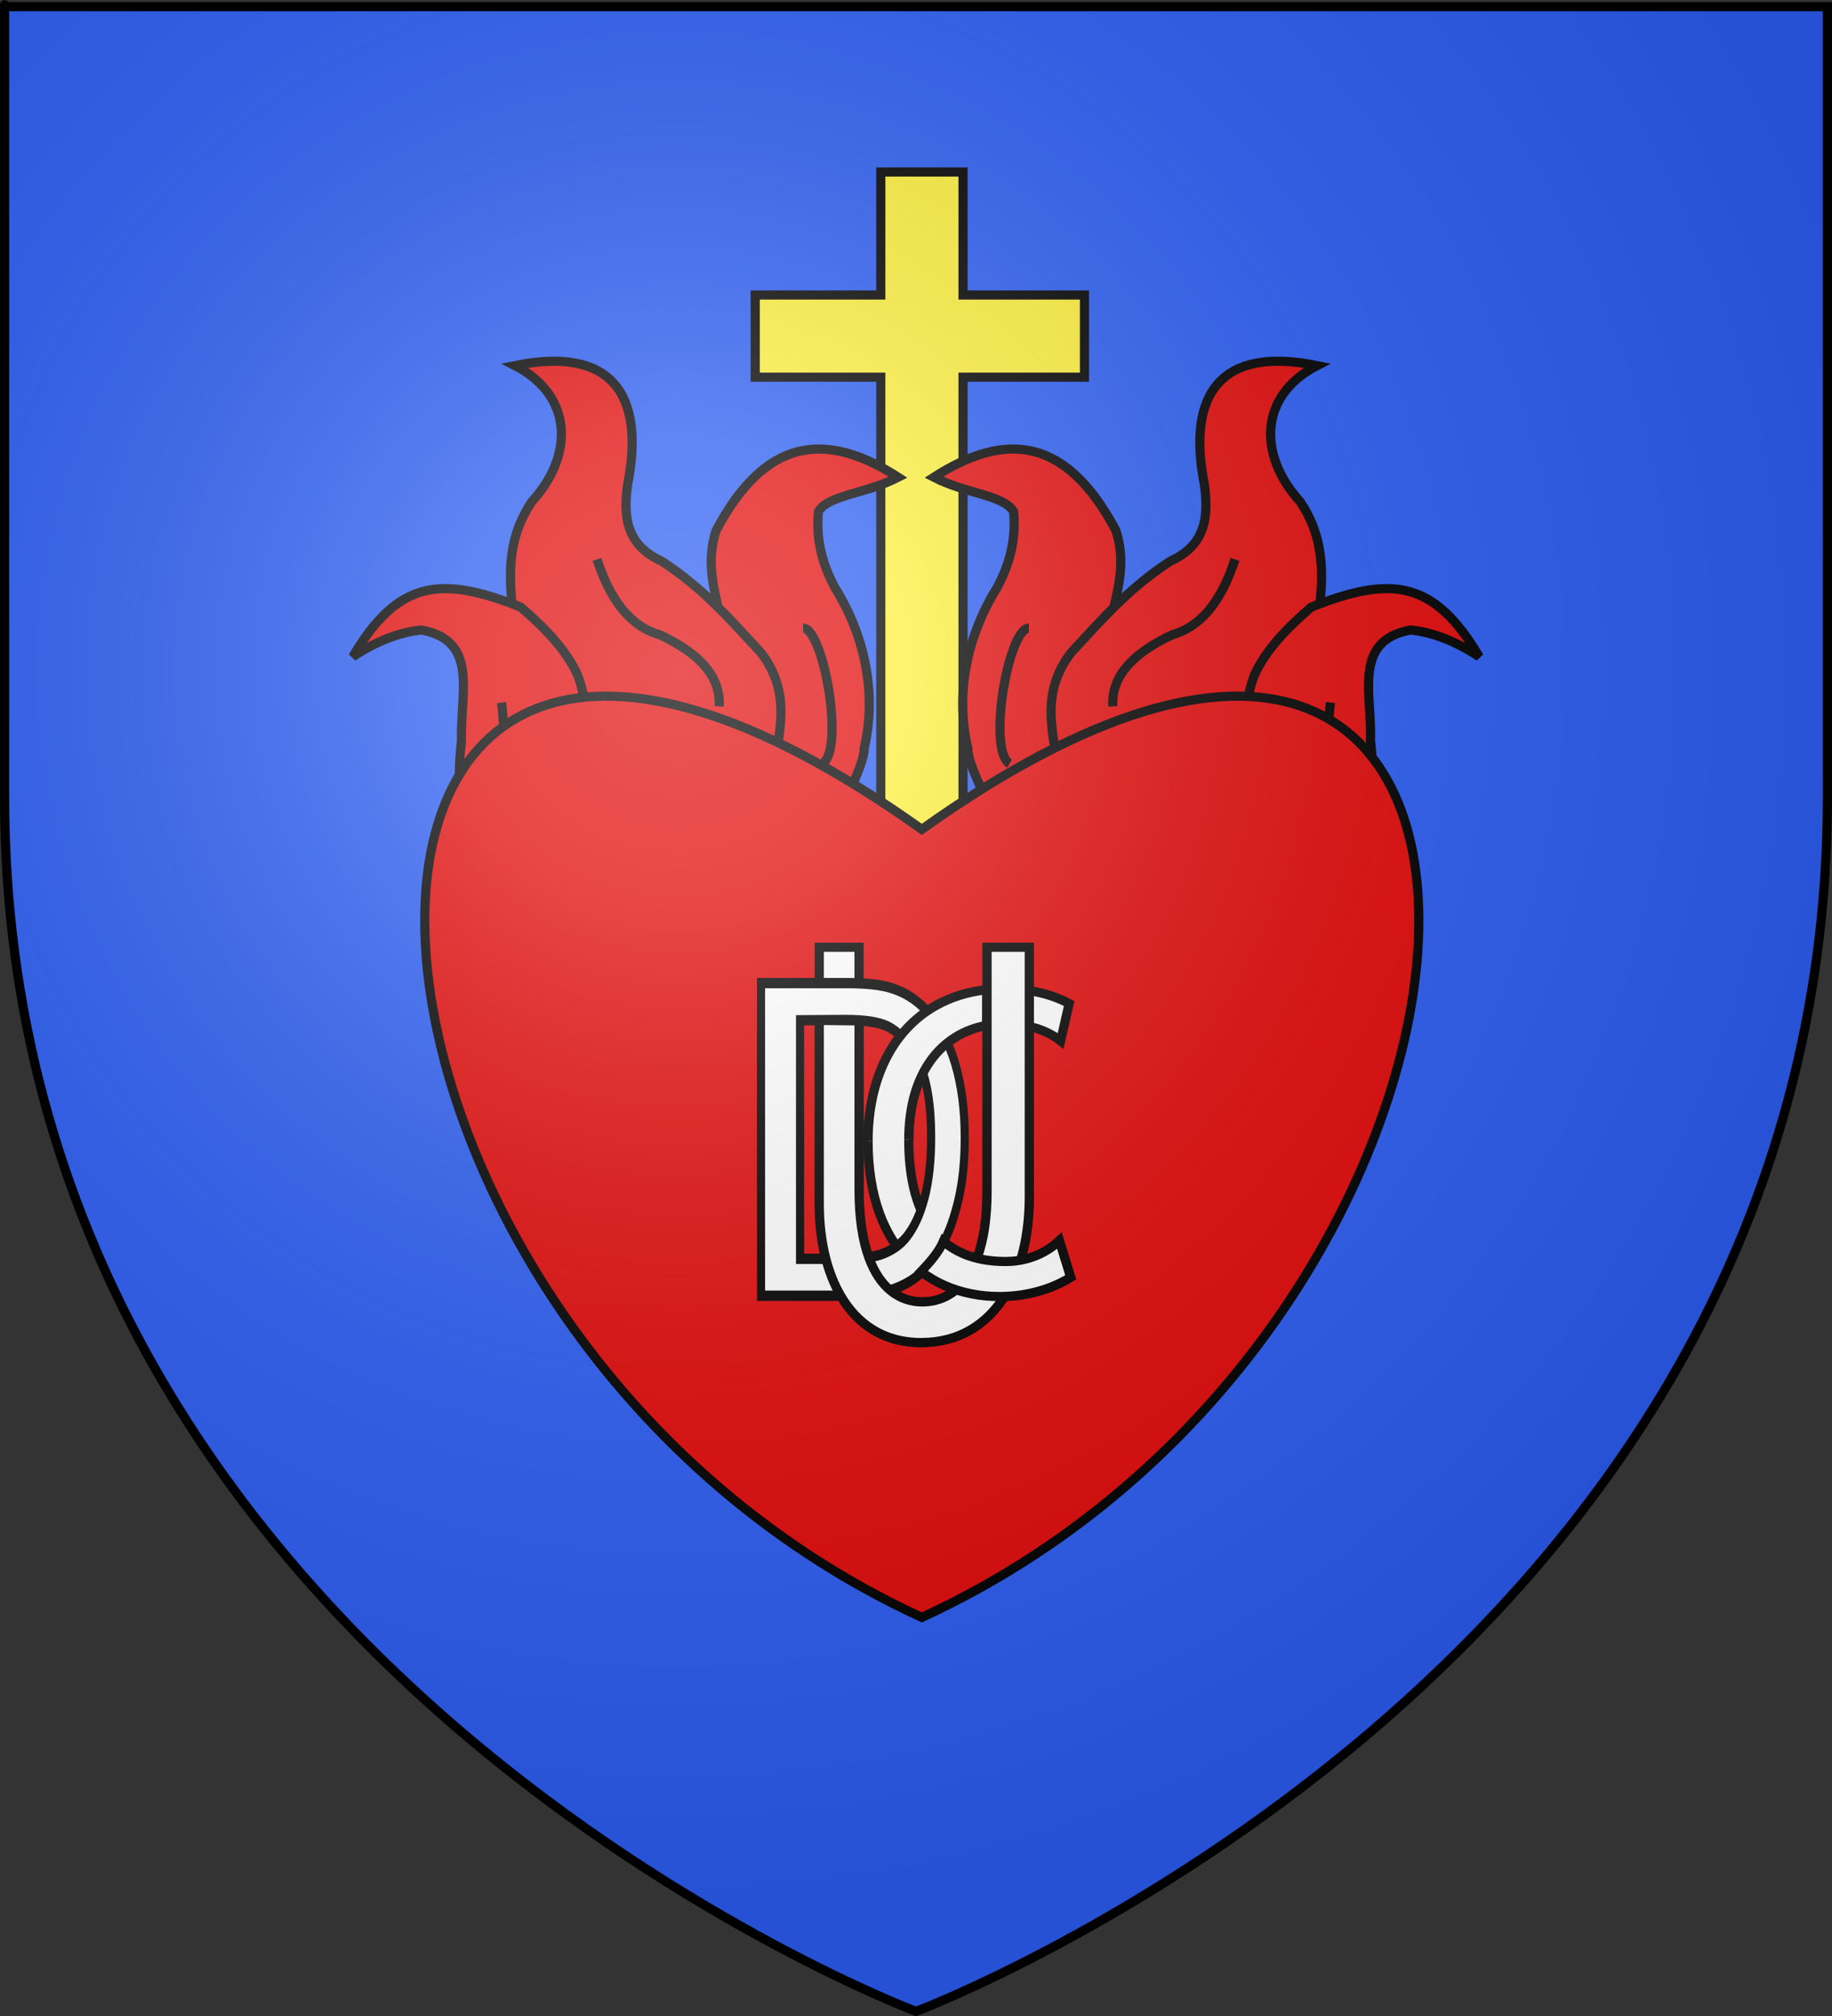 <?xml version="1.0" encoding="UTF-8" standalone="no"?>
<svg
   xmlns:dc="http://purl.org/dc/elements/1.1/"
   xmlns:cc="http://creativecommons.org/ns#"
   xmlns:rdf="http://www.w3.org/1999/02/22-rdf-syntax-ns#"
   xmlns:svg="http://www.w3.org/2000/svg"
   xmlns="http://www.w3.org/2000/svg"
   xmlns:xlink="http://www.w3.org/1999/xlink"
   xmlns:sodipodi="http://sodipodi.sourceforge.net/DTD/sodipodi-0.dtd"
   xmlns:inkscape="http://www.inkscape.org/namespaces/inkscape"
   height="660"
   width="600"
   version="1.0"
   id="svg2"
   sodipodi:version="0.32"
   inkscape:version="0.46"
   sodipodi:docname="La Ville-aux-Dames (37).svg"
   sodipodi:docbase="C:\Users\Jany\Documents\aaaOuiqui\Blasons\Blasons Hérault"
   inkscape:export-filename="/Users/olivier/Desktop/Blason Rouge/Blason_Vide_3D.png"
   inkscape:export-xdpi="144"
   inkscape:export-ydpi="144"
   inkscape:output_extension="org.inkscape.output.svg.inkscape">
  <rect width="100%" height="100%" fill="#333333" stroke="none"/>
  <sodipodi:namedview
     inkscape:window-height="712"
     inkscape:window-width="1024"
     inkscape:pageshadow="2"
     inkscape:pageopacity="0.0"
     guidetolerance="10.0"
     gridtolerance="10.0"
     objecttolerance="10.0"
     borderopacity="1.0"
     bordercolor="#666666"
     pagecolor="#ffffff"
     id="base"
     showgrid="false"
     height="660px"
     inkscape:zoom="0.80000001"
     inkscape:cx="337.97047"
     inkscape:cy="343.14719"
     inkscape:window-x="0"
     inkscape:window-y="22"
     inkscape:current-layer="g3660" />
  <desc
     id="desc4">Flag of Canton of Valais (Wallis)</desc>
  <defs
     id="defs6">
    <inkscape:perspective
       sodipodi:type="inkscape:persp3d"
       inkscape:vp_x="0 : 330 : 1"
       inkscape:vp_y="0 : 1000 : 0"
       inkscape:vp_z="600 : 330 : 1"
       inkscape:persp3d-origin="300 : 220 : 1"
       id="perspective69" />
    <linearGradient
       id="linearGradient2893">
      <stop
         style="stop-color:white;stop-opacity:0.314;"
         offset="0"
         id="stop2895" />
      <stop
         id="stop2897"
         offset="0.19"
         style="stop-color:white;stop-opacity:0.251;" />
      <stop
         style="stop-color:#6b6b6b;stop-opacity:0.125;"
         offset="0.6"
         id="stop2901" />
      <stop
         style="stop-color:black;stop-opacity:0.125;"
         offset="1"
         id="stop2899" />
    </linearGradient>
    <radialGradient
       inkscape:collect="always"
       xlink:href="#linearGradient2893"
       id="radialGradient3163"
       gradientUnits="userSpaceOnUse"
       gradientTransform="matrix(1.353,0,0,1.349,-77.629,-85.747)"
       cx="221.445"
       cy="226.331"
       fx="221.445"
       fy="226.331"
       r="300" />
    <inkscape:perspective
       id="perspective27695"
       inkscape:persp3d-origin="372.04724 : 350.78739 : 1"
       inkscape:vp_z="744.09448 : 526.18109 : 1"
       inkscape:vp_y="0 : 1000 : 0"
       inkscape:vp_x="0 : 526.18109 : 1"
       sodipodi:type="inkscape:persp3d" />
    <inkscape:perspective
       id="perspective2443"
       inkscape:persp3d-origin="372.04724 : 350.78739 : 1"
       inkscape:vp_z="744.09448 : 526.18109 : 1"
       inkscape:vp_y="0 : 1000 : 0"
       inkscape:vp_x="0 : 526.18109 : 1"
       sodipodi:type="inkscape:persp3d" />
    <inkscape:perspective
       id="perspective6023"
       inkscape:persp3d-origin="271.90549 : 167.9985 : 1"
       inkscape:vp_z="543.81097 : 251.99776 : 1"
       inkscape:vp_y="0 : 1000 : 0"
       inkscape:vp_x="0 : 251.99776 : 1"
       sodipodi:type="inkscape:persp3d" />
    <inkscape:perspective
       id="perspective2567"
       inkscape:persp3d-origin="63.199001 : 12.6 : 1"
       inkscape:vp_z="126.398 : 18.9 : 1"
       inkscape:vp_y="0 : 1000 : 0"
       inkscape:vp_x="0 : 18.9 : 1"
       sodipodi:type="inkscape:persp3d" />
    <inkscape:perspective
       sodipodi:type="inkscape:persp3d"
       inkscape:vp_x="0 : 300 : 1"
       inkscape:vp_y="0 : 1000 : 0"
       inkscape:vp_z="435 : 300 : 1"
       inkscape:persp3d-origin="217.5 : 200 : 1"
       id="perspective15" />
    <style
       id="style6"
       type="text/css">
   
    .fil0 {fill:black;fill-rule:nonzero}
   
  </style>
    <inkscape:perspective
       id="perspective18"
       inkscape:persp3d-origin="250 : 133 : 1"
       inkscape:vp_z="500 : 199.5 : 1"
       inkscape:vp_y="0 : 1000 : 0"
       inkscape:vp_x="0 : 199.5 : 1"
       sodipodi:type="inkscape:persp3d" />
    <inkscape:perspective
       id="perspective2696"
       inkscape:persp3d-origin="68.323997 : 12.283667 : 1"
       inkscape:vp_z="136.64799 : 18.425501 : 1"
       inkscape:vp_y="0 : 1000 : 0"
       inkscape:vp_x="0 : 18.425501 : 1"
       sodipodi:type="inkscape:persp3d" />
    <inkscape:perspective
       id="perspective3658"
       inkscape:persp3d-origin="372.04724 : 350.78739 : 1"
       inkscape:vp_z="744.09448 : 526.18109 : 1"
       inkscape:vp_y="0 : 1000 : 0"
       inkscape:vp_x="0 : 526.18109 : 1"
       sodipodi:type="inkscape:persp3d" />
  </defs>
  <g
     inkscape:groupmode="layer"
     id="layer3"
     inkscape:label="Fond écu"
     style="display:inline">
    <path
       id="path2855"
       style="fill:#2b5df2;fill-opacity:1;fill-rule:evenodd;stroke:none;stroke-width:1px;stroke-linecap:butt;stroke-linejoin:miter;stroke-opacity:1"
       d="M 300,658.5 C 300,658.5 598.5,546.18 598.5,260.728 C 598.5,-24.723 598.5,2.176 598.5,2.176 L 1.5,2.176 L 1.5,260.728 C 1.5,546.18 300,658.5 300,658.5 z"
       sodipodi:nodetypes="cccccc" />
    <g
       id="g2573"
       inkscape:label="Calque 1"
       transform="translate(-476.86,-419.878)" />
  </g>
  <g
     inkscape:groupmode="layer"
     id="layer4"
     inkscape:label="Meubles">
    <g
       id="g6029"
       style="stroke:#000000;stroke-width:3;stroke-miterlimit:4;stroke-dasharray:none"
       transform="translate(689.283,0)">
      <path
         sodipodi:nodetypes="cccccccccccccc"
         id="path3231"
         d="M -441.942,96.582 L -441.942,123.483 L -400.815,123.483 L -400.815,270.207 L -382.722,296.724 L -373.883,272.859 L -373.883,123.483 L -334.108,123.483 L -334.108,96.582 L -373.883,96.582 L -373.883,56.308 L -400.815,56.308 L -400.815,96.582 L -441.942,96.582 z"
         style="fill:#fcef3c;fill-rule:evenodd;stroke:#000000;stroke-width:3;stroke-linecap:butt;stroke-linejoin:miter;stroke-miterlimit:4;stroke-dasharray:none;stroke-opacity:1" />
      <g
         id="g3233"
         style="stroke:#000000;stroke-width:3;stroke-miterlimit:4;stroke-dasharray:none">
        <path
           style="fill:#e20909;fill-rule:evenodd;stroke:#000000;stroke-width:3;stroke-linecap:butt;stroke-linejoin:miter;stroke-miterlimit:4;stroke-dasharray:none;stroke-opacity:1"
           d="M -395.116,156.241 C -419.025,140.877 -438.707,143.347 -454.786,173.75 C -459.401,188.349 -452.32,198.868 -452.5,211.25 L -441.25,267.5 C -441.25,267.5 -416.576,278.697 -415,270 C -413.75,263.104 -406.25,250.998 -406.25,245 C -402.006,226.773 -406.13,207.927 -415.876,192.321 C -419.519,185.394 -422.135,177.72 -421.25,167.5 C -417.972,161.979 -405.846,161.762 -395.116,156.241 z"
           id="path2453"
           sodipodi:nodetypes="ccccscccc" />
        <path
           style="fill:#e20909;fill-rule:evenodd;stroke:#000000;stroke-width:3;stroke-linecap:butt;stroke-linejoin:miter;stroke-miterlimit:4;stroke-dasharray:none;stroke-opacity:1"
           d="M -520,221.25 C -518.978,202.24 -527.943,183.23 -515.092,164.22 C -501.173,148.941 -501.66,129.471 -520.625,119.688 C -489.343,113.292 -477.79,128.693 -483.75,158.75 C -485.131,169.007 -484.311,178.44 -472.5,183.75 C -458.172,193.168 -449.556,203.537 -440,213.75 C -428.109,229.415 -436.232,243.829 -436.25,258.75 L -491.847,262.958 L -520,221.25 z"
           id="path2451"
           sodipodi:nodetypes="ccccccccc" />
        <path
           style="fill:#e20909;fill-rule:evenodd;stroke:#000000;stroke-width:3;stroke-linecap:butt;stroke-linejoin:miter;stroke-miterlimit:4;stroke-dasharray:none;stroke-opacity:1"
           d="M -527.5,293.438 C -534.356,280.049 -541.046,266.48 -538.125,242.5 C -538.655,226.958 -532.29,209.773 -551.25,206.25 C -558.75,207.017 -566.25,210.068 -573.75,215 C -558.743,189.584 -544.564,188.536 -518.75,198.75 C -510.807,205.573 -503.805,212.772 -500,221.25 C -495.487,233.75 -497.01,246.25 -496.25,258.75 L -527.5,293.438 z"
           id="path2449"
           sodipodi:nodetypes="cccccccc" />
        <path
           style="fill:none;fill-rule:evenodd;stroke:#000000;stroke-width:3;stroke-linecap:butt;stroke-linejoin:miter;stroke-miterlimit:4;stroke-dasharray:none;stroke-opacity:1"
           d="M -493.75,183.125 C -489.455,196.429 -482.841,205.094 -473.245,207.795 C -459.057,214.383 -453.213,222.306 -453.75,231.25"
           id="path3225"
           sodipodi:nodetypes="ccc" />
        <path
           style="fill:none;fill-rule:evenodd;stroke:#000000;stroke-width:3;stroke-linecap:butt;stroke-linejoin:miter;stroke-miterlimit:4;stroke-dasharray:none;stroke-opacity:1"
           d="M -426.25,205.625 C -419.538,205.71 -412.569,245.519 -419.931,250.006"
           id="path3227"
           sodipodi:nodetypes="cc" />
        <path
           style="fill:none;fill-rule:evenodd;stroke:#000000;stroke-width:3;stroke-linecap:butt;stroke-linejoin:miter;stroke-miterlimit:4;stroke-dasharray:none;stroke-opacity:1"
           d="M -525,230 C -523.45,243.958 -523.716,257.917 -526.875,271.875"
           id="path3229"
           sodipodi:nodetypes="cc" />
      </g>
      <g
         transform="matrix(-1,0,0,1,-778.566,0)"
         id="g3241"
         style="stroke:#000000;stroke-width:3;stroke-miterlimit:4;stroke-dasharray:none">
        <path
           sodipodi:nodetypes="ccccscccc"
           id="path3243"
           d="M -395.116,156.241 C -419.025,140.877 -438.707,143.347 -454.786,173.75 C -459.401,188.349 -452.32,198.868 -452.5,211.25 L -441.25,267.5 C -441.25,267.5 -416.576,278.697 -415,270 C -413.75,263.104 -406.25,250.998 -406.25,245 C -402.006,226.773 -406.13,207.927 -415.876,192.321 C -419.519,185.394 -422.135,177.72 -421.25,167.5 C -417.972,161.979 -405.846,161.762 -395.116,156.241 z"
           style="fill:#e20909;fill-rule:evenodd;stroke:#000000;stroke-width:3;stroke-linecap:butt;stroke-linejoin:miter;stroke-miterlimit:4;stroke-dasharray:none;stroke-opacity:1" />
        <path
           sodipodi:nodetypes="ccccccccc"
           id="path3245"
           d="M -520,221.25 C -518.978,202.24 -527.943,183.23 -515.092,164.22 C -501.173,148.941 -501.66,129.471 -520.625,119.688 C -489.343,113.292 -477.79,128.693 -483.75,158.75 C -485.131,169.007 -484.311,178.44 -472.5,183.75 C -458.172,193.168 -449.556,203.537 -440,213.75 C -428.109,229.415 -436.232,243.829 -436.25,258.75 L -491.847,262.958 L -520,221.25 z"
           style="fill:#e20909;fill-rule:evenodd;stroke:#000000;stroke-width:3;stroke-linecap:butt;stroke-linejoin:miter;stroke-miterlimit:4;stroke-dasharray:none;stroke-opacity:1" />
        <path
           sodipodi:nodetypes="cccccccc"
           id="path3247"
           d="M -527.5,293.438 C -534.356,280.049 -541.046,266.48 -538.125,242.5 C -538.655,226.958 -532.29,209.773 -551.25,206.25 C -558.75,207.017 -566.25,210.068 -573.75,215 C -558.743,189.584 -544.564,188.536 -518.75,198.75 C -510.807,205.573 -503.805,212.772 -500,221.25 C -495.487,233.75 -497.01,246.25 -496.25,258.75 L -527.5,293.438 z"
           style="fill:#e20909;fill-rule:evenodd;stroke:#000000;stroke-width:3;stroke-linecap:butt;stroke-linejoin:miter;stroke-miterlimit:4;stroke-dasharray:none;stroke-opacity:1" />
        <path
           sodipodi:nodetypes="ccc"
           id="path3249"
           d="M -493.75,183.125 C -489.455,196.429 -482.841,205.094 -473.245,207.795 C -459.057,214.383 -453.213,222.306 -453.75,231.25"
           style="fill:none;fill-rule:evenodd;stroke:#000000;stroke-width:3;stroke-linecap:butt;stroke-linejoin:miter;stroke-miterlimit:4;stroke-dasharray:none;stroke-opacity:1" />
        <path
           sodipodi:nodetypes="cc"
           id="path3251"
           d="M -426.25,205.625 C -419.538,205.71 -412.569,245.519 -419.931,250.006"
           style="fill:none;fill-rule:evenodd;stroke:#000000;stroke-width:3;stroke-linecap:butt;stroke-linejoin:miter;stroke-miterlimit:4;stroke-dasharray:none;stroke-opacity:1" />
        <path
           sodipodi:nodetypes="cc"
           id="path3253"
           d="M -525,230 C -523.45,243.958 -523.716,257.917 -526.875,271.875"
           style="fill:none;fill-rule:evenodd;stroke:#000000;stroke-width:3;stroke-linecap:butt;stroke-linejoin:miter;stroke-miterlimit:4;stroke-dasharray:none;stroke-opacity:1" />
      </g>
      <g
         style="fill:#e20909;stroke:#000000;stroke-width:4.987;stroke-miterlimit:4;stroke-dasharray:none"
         transform="matrix(0.602,0,0,0.602,-608.52,148.747)"
         id="g6026">
        <path
           d="M 367.337,203.935 C 738.3,-60.311 717.302,471.511 367.337,632.501 C 17.371,471.511 -3.627,-60.311 367.337,203.935 z"
           style="fill:#e20909;fill-opacity:1;fill-rule:evenodd;stroke:#000000;stroke-width:4.987;stroke-linecap:butt;stroke-linejoin:miter;stroke-miterlimit:4;stroke-dasharray:none;stroke-opacity:1"
           id="path3659" />
      </g>
    </g>
    <g
       id="g3530"
       transform="translate(-22.458,0)">
      <path
         id="path5"
         d="M 369.822,340.765 C 364.137,336.277 356.911,335.178 351.404,335.178 C 334.081,335.178 320.09,347.97 320.09,373.155 C 320.09,395.675 328.085,412.998 351.804,412.998 C 356.67,412.998 363.594,411.655 369.413,406.194 L 373.108,418.158 C 363.707,424.006 353.631,424.458 349.805,424.458 C 328.085,424.458 306.764,410.333 306.764,373.555 C 306.764,344.106 323.554,323.718 351.404,323.718 C 359.858,323.718 366.918,325.52 372.62,328.533 L 369.822,340.765 z"
         sodipodi:nodetypes="csssccssscc"
         style="fill:#ffffff;stroke:#000000;stroke-width:3;stroke-miterlimit:4;stroke-dasharray:none" />
      <path
         d="M 359.557,310.119 L 359.557,391.943 C 359.557,417.754 347.939,439.527 324.135,439.527 C 300.814,439.527 290.785,417.754 290.785,394.225 L 290.785,310.119 L 303.806,310.119 L 303.806,389.484 C 303.806,416.876 313.985,426.226 324.498,426.226 C 335.252,426.226 345.736,417.227 345.736,389.836 L 345.736,310.119 L 359.557,310.119 z"
         id="path2700"
         sodipodi:nodetypes="ccsccccsccc"
         style="fill:#ffffff;stroke:#000000;stroke-width:3;stroke-miterlimit:4;stroke-dasharray:none" />
      <g
         transform="translate(1342.533,261.213)"
         id="g2641"
         style="fill:#ffffff;fill-rule:evenodd;stroke:#000000">
        <g
           style="fill:#ffffff;stroke:#000000"
           id="g2510"
           transform="matrix(0.41,0,0,0.52,-636.892,204.936)">
          <path
             sodipodi:nodetypes="cccccssssssccccssssscccc"
             d="M -1058.387,-80.664 L -1058.387,-277.514 L -990.577,-277.514 C -975.27,-277.514 -963.588,-276.574 -955.531,-274.695 C -944.252,-272.098 -934.628,-267.399 -926.661,-260.595 C -916.277,-251.822 -908.512,-240.61 -903.364,-226.959 C -898.217,-213.307 -895.643,-197.709 -895.643,-180.163 C -895.643,-165.214 -897.389,-151.965 -900.88,-140.417 C -904.371,-128.869 -908.847,-119.313 -914.308,-111.749 C -919.768,-104.185 -925.744,-98.232 -932.234,-93.89 C -938.724,-89.548 -946.557,-86.259 -955.732,-84.021 C -964.908,-81.783 -975.449,-80.664 -987.355,-80.664 L -1058.387,-80.664 z M -1027.215,-103.894 L -990.309,-103.894 C -977.329,-103.894 -967.146,-105.102 -959.761,-107.519 C -952.375,-109.936 -946.49,-113.338 -942.103,-117.724 C -935.926,-123.901 -931.115,-132.204 -927.668,-142.633 C -924.222,-153.062 -922.499,-165.706 -922.499,-180.566 C -922.499,-201.155 -925.878,-216.978 -932.637,-228.033 C -939.395,-239.089 -947.609,-246.496 -957.276,-250.256 C -964.259,-252.941 -975.493,-254.284 -990.98,-254.284 L -1027.215,-254.092 L -1027.215,-103.894 z"
             style="font-size:275px;fill:#ffffff;stroke:#000000;stroke-width:6.496;stroke-miterlimit:4;stroke-dasharray:none;font-family:Century Schoolbook L"
             id="path2411" />
          <flowRoot
             style="font-size:40px;font-style:normal;font-weight:normal;fill:#ffffff;fill-opacity:1;stroke:#000000;stroke-width:1px;stroke-linecap:butt;stroke-linejoin:miter;stroke-opacity:1;font-family:Bitstream Vera Sans"
             id="flowRoot2388"
             xml:space="preserve"><flowRegion
               id="flowRegion2390"><rect
                 style="fill:#ffffff;stroke:#000000"
                 y="374.026"
                 x="128.571"
                 height="146.753"
                 width="645.455"
                 id="rect2392" /></flowRegion><flowPara
               id="flowPara2394" /></flowRoot>          <flowRoot
             style="font-size:40px;font-style:normal;font-weight:normal;fill:#ffffff;fill-opacity:1;stroke:#000000;stroke-width:1px;stroke-linecap:butt;stroke-linejoin:miter;stroke-opacity:1;font-family:Bitstream Vera Sans"
             id="flowRoot2396"
             xml:space="preserve"><flowRegion
               id="flowRegion2398"><rect
                 style="fill:#ffffff;stroke:#000000"
                 y="335.065"
                 x="25.974"
                 height="220.779"
                 width="471.429"
                 id="rect2400" /></flowRegion><flowPara
               id="flowPara2402" /></flowRoot>        </g>
      </g>
      <path
         style="fill:#ffffff;stroke:#000000;stroke-width:3;stroke-miterlimit:4;stroke-dasharray:none"
         sodipodi:nodetypes="ccccccccccccccccccc"
         id="path3492"
         d="M 359.557,310.119 L 359.557,391.943 C 359.557,399.009 358.686,405.772 356.933,411.869 C 355.641,416.363 353.87,420.495 351.614,424.119 C 345.752,433.538 336.62,439.527 324.135,439.527 C 311.736,439.527 303.094,433.372 297.719,424.071 C 295.611,420.423 294.005,416.291 292.873,411.857 C 291.462,406.332 290.785,400.338 290.785,394.225 L 290.785,334.063 L 303.806,334.219 L 303.806,389.484 C 303.806,398.916 305.013,406.209 307.025,411.718 C 308.816,416.623 311.246,420.113 314.031,422.439 C 317.2,425.087 320.829,426.226 324.498,426.226 C 328.263,426.226 331.996,425.123 335.257,422.513 C 338.217,420.143 340.788,416.533 342.643,411.379 C 344.58,405.996 345.736,398.929 345.736,389.836 L 345.736,310.119 L 359.557,310.119 z" />
      <path
         style="fill:#ffffff;stroke:#000000;stroke-width:3;stroke-miterlimit:4;stroke-dasharray:none"
         sodipodi:nodetypes="cssccsscc"
         d="M 331.427,406.399 C 333.27,407.984 335.369,409.314 337.745,410.356 C 341.65,412.067 346.305,412.998 351.804,412.998 C 356.67,412.998 363.594,411.655 369.413,406.194 L 373.108,418.158 C 363.707,424.006 353.631,424.458 349.805,424.458 C 343.577,424.458 337.381,423.297 331.712,420.773 C 329.043,419.584 326.49,418.094 324.105,416.28 C 327.267,412.987 330.021,409.693 331.427,406.399 z"
         id="path3494" />
      <path
         style="fill:#ffffff;stroke:#000000;stroke-width:3;stroke-miterlimit:4;stroke-dasharray:none"
         sodipodi:nodetypes="cccs"
         d="M 306.764,373.555 C 306.764,346.208 321.243,326.674 345.612,324.025 L 345.571,335.686 C 331.045,338.287 320.09,350.869 320.09,373.155"
         id="path3496" />
    </g>
    <g
       id="g3660"
       inkscape:label="Calque 1"
       transform="translate(-445.062,-402.255)" />
  </g>
  <g
     inkscape:groupmode="layer"
     id="layer2"
     inkscape:label="Reflet final"
     sodipodi:insensitive="true"
     style="display:inline">
    <path
       sodipodi:nodetypes="cccccc"
       d="M 300,658.5 C 300,658.5 598.5,546.18 598.5,260.728 C 598.5,-24.723 598.5,2.176 598.5,2.176 L 1.5,2.176 L 1.5,260.728 C 1.5,546.18 300,658.5 300,658.5 z"
       style="opacity:1;fill:url(#radialGradient3163);fill-opacity:1;fill-rule:evenodd;stroke:none;stroke-width:1px;stroke-linecap:butt;stroke-linejoin:miter;stroke-opacity:1"
       id="path2875"
       inkscape:export-xdpi="144"
       inkscape:export-ydpi="144" />
  </g>
  <g
     inkscape:groupmode="layer"
     id="layer1"
     inkscape:label="Contour final"
     sodipodi:insensitive="true">
    <path
       sodipodi:nodetypes="cccccc"
       d="M 300,658.5 C 300,658.5 1.5,546.18 1.5,260.728 C 1.5,-24.723 1.5,2.176 1.5,2.176 L 598.5,2.176 L 598.5,260.728 C 598.5,546.18 300,658.5 300,658.5 z "
       style="opacity:1;fill:none;fill-opacity:1;fill-rule:evenodd;stroke:#000000;stroke-width:3;stroke-linecap:butt;stroke-linejoin:miter;stroke-miterlimit:4;stroke-dasharray:none;stroke-opacity:1"
       id="path1411"
       inkscape:export-xdpi="144"
       inkscape:export-ydpi="144" />
  </g>
</svg>
